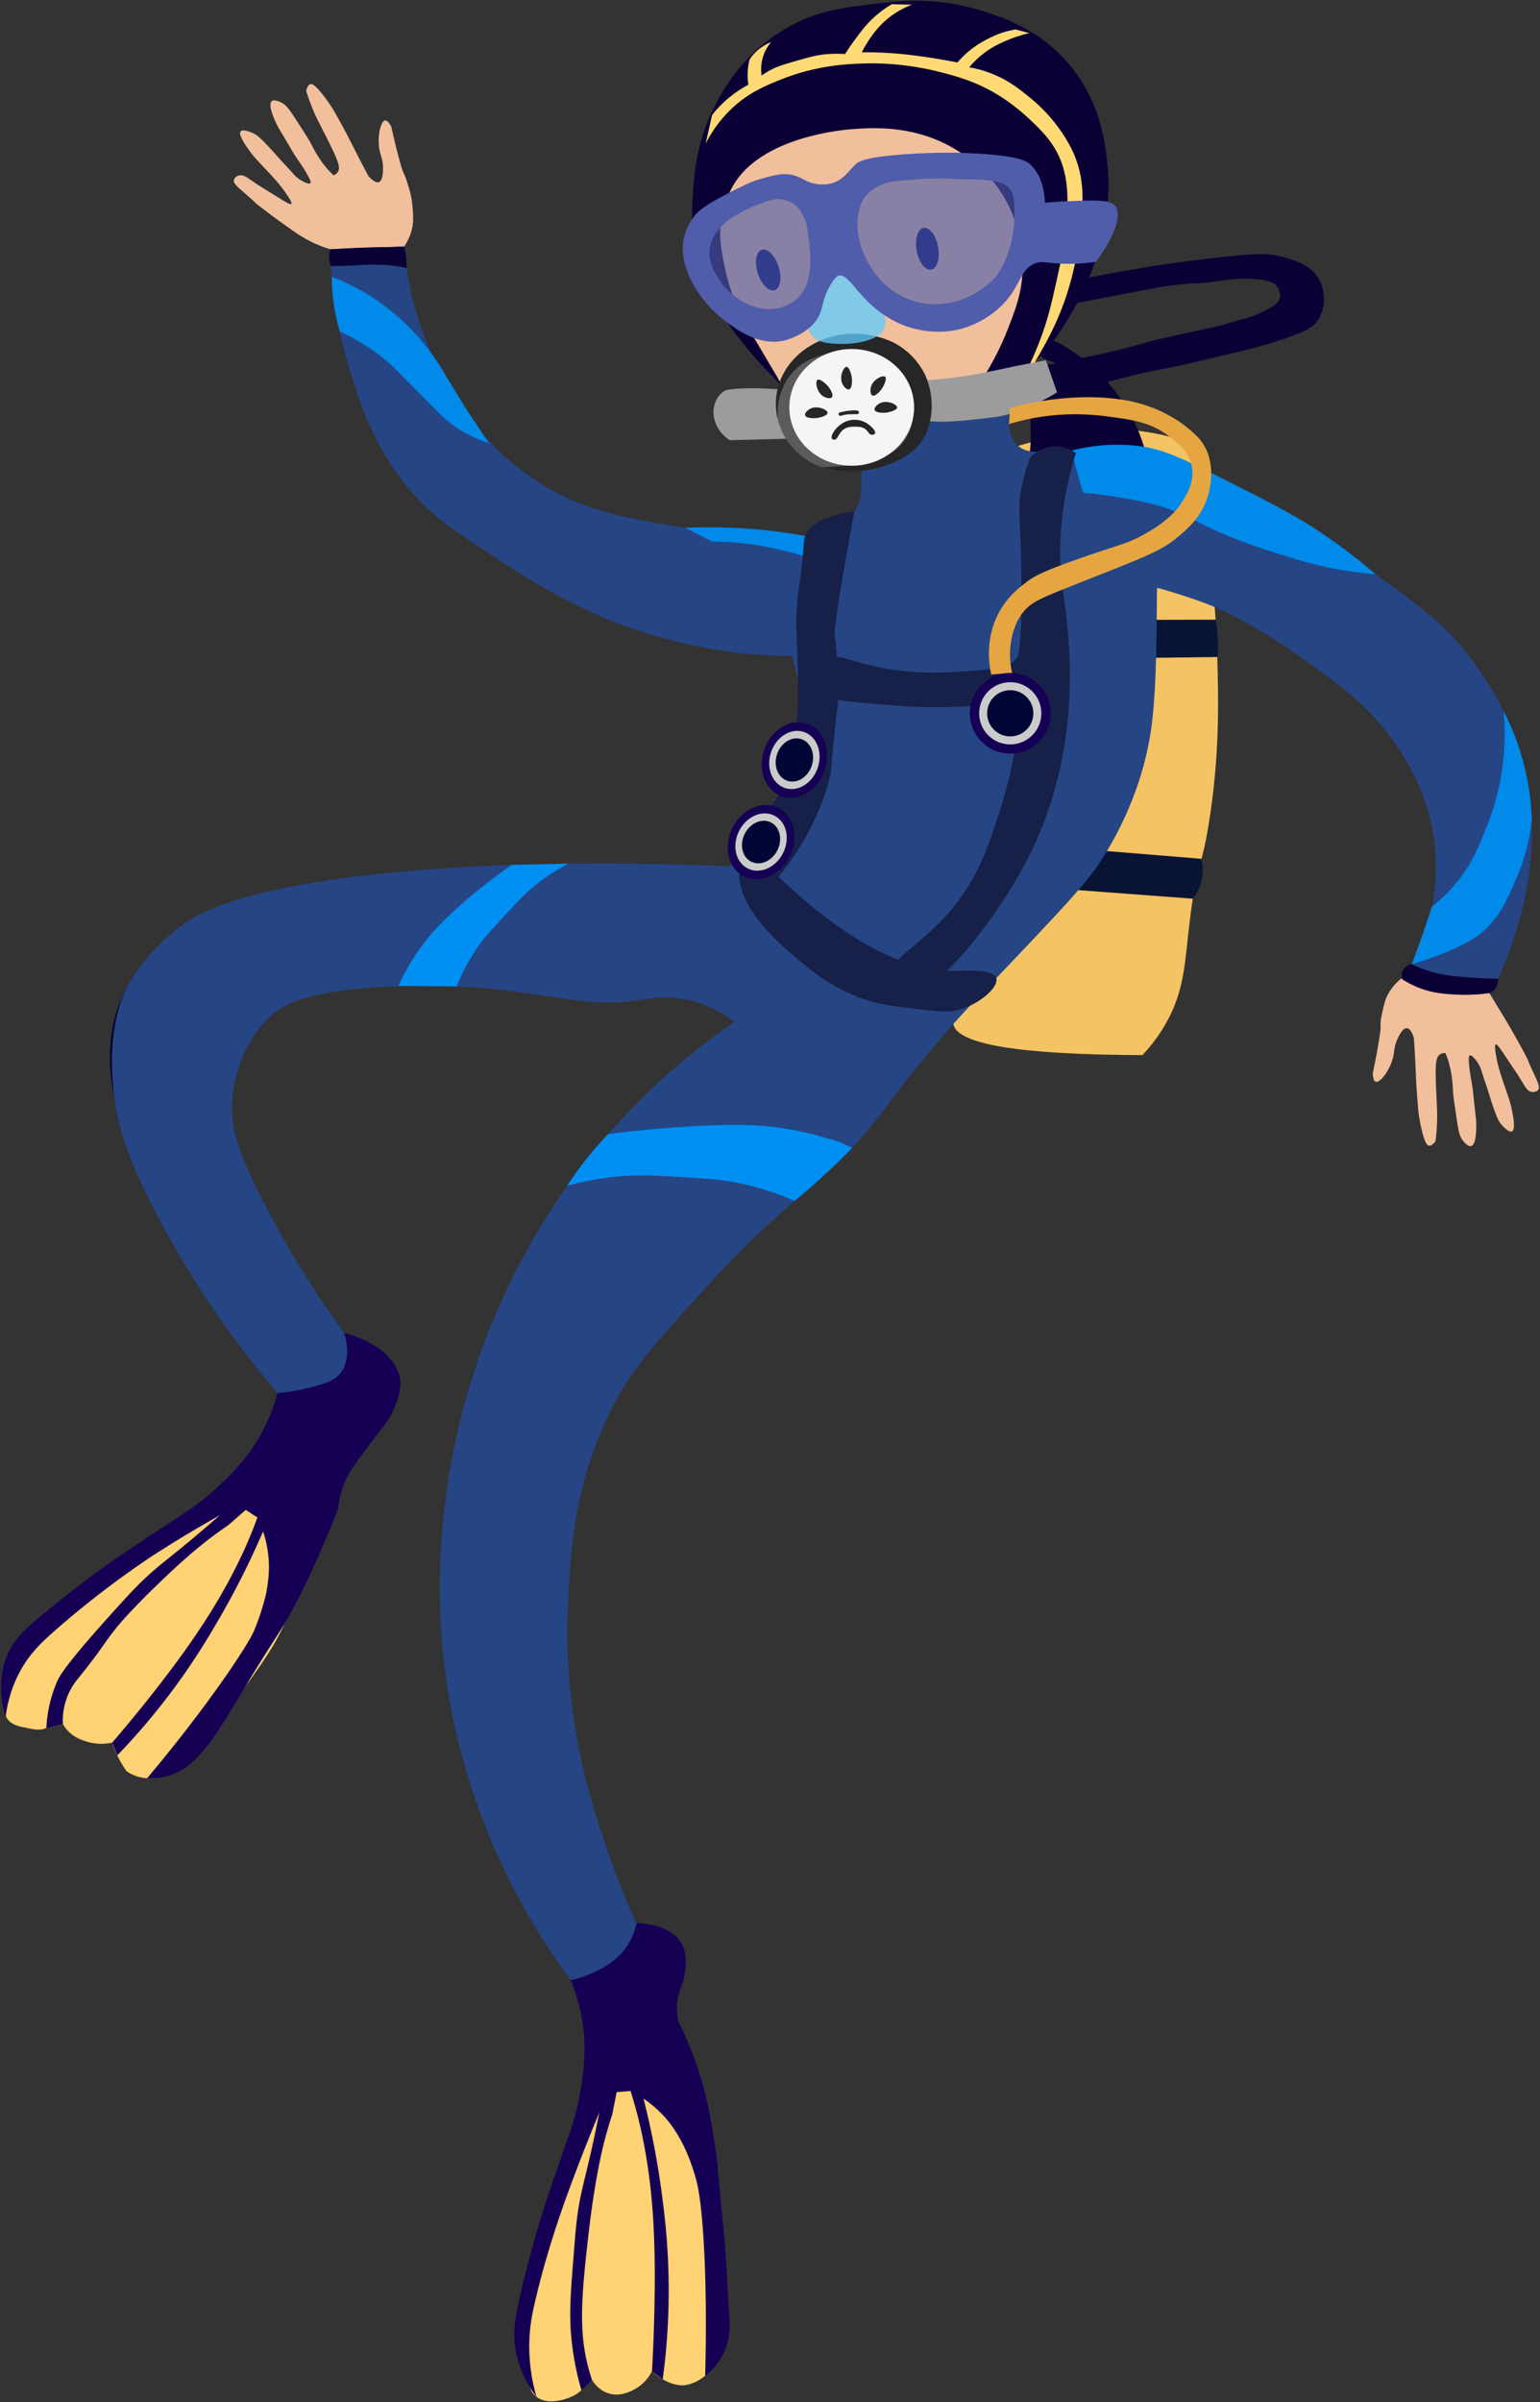 <?xml version="1.0" encoding="UTF-8"?>
<svg id="dykker_venstre" xmlns="http://www.w3.org/2000/svg" viewBox="0 0 565 881">
  <rect x="0" y="0" width="565" height="881" fill="#333333" stroke="none"/>
  <defs>
    <style>
      .cls-1 {
        opacity: .64;
      }

      .cls-1, .cls-2, .cls-3, .cls-4, .cls-5, .cls-6, .cls-7, .cls-8, .cls-9, .cls-10, .cls-11, .cls-12, .cls-13, .cls-14, .cls-15, .cls-16, .cls-17, .cls-18, .cls-19, .cls-20, .cls-21, .cls-22, .cls-23, .cls-24 {
        stroke-width: 0px;
      }

      .cls-1, .cls-5 {
        fill: #4f5dab;
      }

      .cls-2 {
        fill: none;
      }

      .cls-3 {
        fill: #5fcbff;
        opacity: .76;
      }

      .cls-4 {
        fill: #f4c363;
      }

      .cls-6 {
        fill: #5b5b5b;
      }

      .cls-7 {
        fill: #262626;
      }

      .cls-8 {
        fill: #264584;
      }

      .cls-9 {
        fill: #091434;
      }

      .cls-10 {
        fill: #150055;
      }

      .cls-11 {
        fill: #070035;
      }

      .cls-12 {
        fill: #0b0035;
      }

      .cls-13 {
        fill: #162048;
      }

      .cls-14 {
        fill: #cbcbcb;
      }

      .cls-15 {
        fill: #9c9c9c;
      }

      .cls-16 {
        fill: #f2bf9c;
      }

      .cls-17 {
        fill: #ffda74;
      }

      .cls-18 {
        fill: #e5a642;
      }

      .cls-19 {
        fill: #ffd274;
      }

      .cls-20 {
        fill: #f5f5f5;
      }

      .cls-21 {
        fill: #000255;
      }

      .cls-22 {
        fill: #000735;
      }

      .cls-23 {
        fill: #0090f4;
      }

      .cls-24 {
        fill: #008ae9;
      }
    </style>
  </defs>
  <path class="cls-4" d="m351.84,370.39c-1.64,1.88-2.34,3.6-2.07,5.16,1.25,7.47,24.37,11.28,69.37,11.42,2.46-2.6,6.27-7.08,9.56-13.38,6.93-13.28,5.81-23.77,8.92-43.98,2.25-14.65,3.19-11.39,5.74-26.77,4.26-25.69,3.69-47.03,3.19-63.1-.07-2.11-.34-10.6-1.27-22.31-1.81-22.67-4.79-41.31-7.29-54.54-6.11-2.23-15.26-4.84-26.6-5.43,0,0-19.17.37-37.84,6.07-24.53,7.49-33.63,94.37-21.7,206.85Z"/>
  <path class="cls-9" d="m406,312.14c-3.69,4.76-7.37,9.51-11.06,14.27,14.23,1.06,28.45,2.13,42.68,3.19.91-1.12,2.54-3.42,3.28-6.78.78-3.54.17-6.45-.22-7.85-11.56-.95-23.12-1.89-34.68-2.84Z"/>
  <path class="cls-9" d="m421.63,227.34c.1,4.64.2,9.28.29,13.93,8.27-.1,16.55-.2,24.82-.3.13-1.78.19-3.74.12-5.86-.1-2.93-.43-5.56-.85-7.84-8.13.02-16.26.04-24.39.07Z"/>
  <path class="cls-11" d="m194.18,460.84c2.39,1.88,6.83,5.9,9.37,12.5,3,7.78,3.47,19.39-2.84,26.13-5.69,6.08-11.73,2.68-17.04,9.09-1.07,1.29-2.32,3.22-4.55,19.03-2.04,14.5-1.86,19.02-5.68,23.01-3.09,3.23-7.15,4.36-9.94,4.83.15-2.95.46-7.17,1.14-12.21.43-3.22,1.32-9.05,4.54-22.16,2.43-9.87,3.65-14.81,5.12-19.14,3.08-9.04,6.33-15.5,10.79-24.32,3.5-6.95,6.7-12.65,9.09-16.76Z"/>
  <path class="cls-11" d="m83.2,334.3c2.34,1.49,8.24,5.68,9.37,12.5,1.54,9.25-6.71,17.23-9.95,20.37-9.25,8.95-15.92,6.85-19.22,14.03-2.17,4.72.55,5.99-.3,19.22-.34,5.29-.7,10.34-2.75,16.17-2.52,7.18-6.43,12.25-9.15,15.25-1.32-3.15-3.09-7.63-4.88-13.12-1.83-5.61-3.48-11.65-4.27-15.56-1.21-5.94-4.74-23.35,4.11-40.4,6.04-11.64,15.13-17.87,18.77-20.3,7.06-4.72,13.77-7,18.27-8.16Z"/>
  <path class="cls-2" d="m373.48,150.35c14.45-.21,28.91.05,43.35.78"/>
  <path class="cls-12" d="m378.11,167.53c-.72-2.13.34-1.83-.01-11.8-.13-3.78,0-7.44.28-14.75.09-2.3.17-3.97,1.39-5.29,1.26-1.37,3.95-1.8,4.77-1.96,1.49-.3,2.42-.25,2.47-.54.11-.66-4.68-.9-5.57-3.34-.57-1.58.56-3.9,2.23-4.73,1.88-.94,4.24.15,7.76,2.39,8.54,5.46,13.1,10.57,13.1,10.57,4,4.47,11.17,12.68,15.2,25.78,1.82,5.94,2.69,8.89,1.52,11.07-4.85,8.99-38.89,5.05-43.12-7.4Z"/>
  <path class="cls-16" d="m515.69,357.76c-1.55,1-3.64,2.65-5.42,5.21-.7,1-1.23,1.98-1.65,2.87-.11.3-.26.75-.44,1.29-.22.68-.48,1.6-.97,3.82-.35,1.59-.53,2.38-.59,2.88-.17,1.37-.06,1.83-.11,3.24-.04,1.03-.22,2.18-.58,4.44-.4,2.49-.74,4.37-.8,4.69,0,0-.46,2.51-1.5,7.56h0c.17,2.23.67,2.87,1.13,3,1.51.45,4.96-3.85,6.24-8.62.74-2.75.3-3.97,1.61-6.85.6-1.33,1.96-4.33,3.57-4.19,1.64.15,2.51,3.44,2.56,3.65.41,6.17.63,11.12.76,14.53,0,0,.16,4.19.81,11.67,0,0,.26,2.99,1.18,7.02,1.28,5.61,2.24,6.12,2.76,6.2.44.07,1.24-.07,2.42-1.61.25-1.97.55-4.96.6-8.63.03-2.37-.06-3.29-.31-8.82-.46-10.12-.43-13.37,1.49-14.5.7-.41,1.44-.42,1.86-.39.43,1.01.93,2.35,1.37,3.96.26.93.57,2.24.87,4.22.41,2.76.45,4.52.56,6.33.09,1.39.49,4.12,1.31,9.59.72,4.82,1.07,6.78,2.74,8.55.55.58,1.63,1.72,2.58,1.45,2.02-.56,1.9-6.97,1.87-8.48-.02-1.09-.08-1.11-.68-6.64-.62-5.66-.5-5.08-.67-6.24-.43-2.8-.87-4.43-1.22-7.85-.32-3.1-.17-3.87.22-4.03.68-.28,1.98,1.42,2.36,1.91,1.34,1.75,1.84,3.46,2.03,4.12.78,2.65,1.78,5.24,2.58,7.89.54,1.78,1.24,4.1,2.34,7.05.74,2,1.38,3.52,2.79,4.97.55.56,2.35,2.4,3.35,1.92,1.38-.65.48-5.33.06-7.51-.41-2.13-.89-3.73-2.24-7.64-1.59-4.63-2.97-8.34-3.77-13.36-.37-2.33-.35-3.25,0-3.39.34-.14,1.03.48,4.51,5.82,1.55,2.37,3.23,4.66,4.68,7.09,1.6,2.66,2.39,4.27,4.01,4.52.75.11,1.84-.04,2.36-.75.78-1.05-.1-2.76-1.82-6.47-2.92-6.32-1.36-3.49-2.78-6.18-3.66-6.95-7.31-13-8.23-14.52-2.59-4.28-4.88-8.04-6.78-11.13-9.68-1.23-19.36-2.47-29.04-3.7Z"/>
  <path class="cls-16" d="m148.28,90.45c2.62-3.98,3.14-7.27,3.26-9.02.12-1.74-.04-3.79-.12-4.77-.1-1.33-.24-2.99-.7-5.12-.38-1.74-.82-3.11-1.67-5.69-.06-.18-.15-.49-.31-.88-.27-.7-.53-1.15-.93-2.12-.39-.95-.7-2.08-1.3-4.29-.67-2.43-1.13-4.28-1.21-4.61,0,0-.61-2.48-1.75-7.51-1.07-1.96-1.79-2.33-2.26-2.27-1.56.22-2.93,5.56-2.13,10.42.46,2.81,1.36,3.74,1.36,6.91,0,1.46,0,4.75-1.53,5.29-1.55.54-3.7-2.1-3.84-2.27-2.92-5.45-5.16-9.87-6.69-12.92,0,0-1.87-3.75-5.55-10.3,0,0-1.47-2.62-3.97-5.91-3.48-4.58-4.57-4.65-5.07-4.52-.43.12-1.1.58-1.54,2.47.59,1.89,1.55,4.75,3.01,8.11.95,2.17,1.41,2.97,3.92,7.9,4.59,9.03,5.91,12,4.63,13.82-.47.66-1.14.98-1.53,1.12-.8-.75-1.82-1.76-2.88-3.05-.62-.74-1.44-1.8-2.53-3.49-1.51-2.34-2.27-3.94-3.12-5.54-.65-1.23-2.15-3.55-5.15-8.2-2.64-4.1-3.77-5.74-6.02-6.66-.74-.3-2.19-.89-2.95-.26-1.61,1.34,1.14,7.13,1.79,8.5.47.98.53.98,3.36,5.77,2.9,4.91,2.55,4.42,3.19,5.41,1.55,2.38,2.62,3.67,4.35,6.65,1.57,2.69,1.75,3.46,1.46,3.76-.51.53-2.39-.48-2.93-.77-1.95-1.04-3.11-2.4-3.55-2.92-1.81-2.1-3.78-4.04-5.6-6.12-1.23-1.4-2.82-3.22-5.04-5.46-1.5-1.52-2.71-2.64-4.59-3.37-.73-.28-3.13-1.22-3.85-.37-.99,1.16,1.76,5.05,3.04,6.87,1.25,1.77,2.35,3.03,5.19,6.04,3.36,3.56,6.14,6.38,8.94,10.62,1.3,1.97,1.66,2.82,1.4,3.09-.26.27-1.13-.01-6.51-3.44-2.39-1.52-4.86-2.91-7.19-4.53-2.55-1.77-3.94-2.91-5.52-2.47-.73.2-1.66.79-1.84,1.65-.27,1.28,1.23,2.48,4.33,5.15,5.27,4.56,2.68,2.62,5.07,4.48,5.54,4.31,10.77,7.96,12.87,9.41.35.24.53.37.62.42,4.93,3.35,9.3,5.04,12.57,5.97,9.01-.33,18.02-.67,27.03-1Z"/>
  <path class="cls-8" d="m349.76,375.55c-13.27,14.89-21.64,26.42-25.28,31.27-21.31,28.31-32.96,29.33-67.08,67.08-16.34,18.07-24.5,27.11-31.04,39.04-15.99,29.21-17.15,56.56-18.02,77.09-1.75,41.28,9.14,73.1,15.02,90.1,3.66,10.59,7.36,19.18,10.11,25.16.04,2.23-.18,7.49-3.69,12.41-6.9,9.64-19.78,8.55-20.43,8.49-13.64-18.43-38.62-57.48-46.05-113.13-1.68-12.54-6.69-57.56,11.01-111.13,12.44-37.64,30.73-63.28,39.04-74.08,19.76-25.68,40.89-42.65,56.06-53.06-2.81-2.22-7.17-5.13-13.01-7.01-10.25-3.29-19.22-1.5-22.03-1-23.58,4.17-41.17-7.04-90.1-5.01-32.35,1.34-40.57,6.9-45.05,11.01-12.26,11.25-13.81,27.51-14.02,30.03-.84,10.38,2.05,18.81,9.01,33.04,6.71,13.72,16.9,32.22,32.04,53.06.62,1.17,2.1,4.35,1.6,8.51-.59,5.03-3.66,8.11-4.55,8.94-2.17,1.14-4.94,2.35-8.26,3.24-5.31,1.44-9.96,1.53-13.24,1.32-21.82-25.7-35.84-49.16-44.63-66.06-12.3-23.65-15.4-37.23-16.02-51.06-.82-18.12,3.81-28.49,5.01-31.04,0,0,6.62-14.09,23.03-25.03,22.54-15.04,97.69-24.23,198.23-20.02,5.25-4.05,15.79-13.34,22.03-29.03,8.9-22.39,2.93-42.37,1-48.05-17.34-.19-31.35-2.7-41.05-5.01-31.25-7.45-52.69-21.26-69.08-32.04-14.6-9.6-21.9-14.39-30.03-24.03-13.38-15.86-18.41-32.26-22.03-44.05-3.14-10.25-6.62-25.3-7.01-44.05,9.01-.33,18.02-.67,27.03-1,.54,7.09,1.96,17.36,6.01,29.03,3.02,8.71,14.5,40.4,46.05,59.07,15.56,9.21,29.69,11.52,51.06,15.02,17.91,2.93,33.16,3.29,44.05,3,5.82-.73,13.84-2.73,18.02-9.01,4.03-6.05,1.74-11.92,3-17.02,1.96-7.87,13.13-16.78,54.06-21.02-.43,2.54-1.42,10.2,3,14.02,3.03,2.61,7.21,2.23,10.01,2,9.65-.78,19.43.26,29.03-1,11.7-1.54,25.49,5.98,53.06,21.02,17.86,9.74,30.15,18.59,39.04,25.03,15.29,11.08,22.94,16.62,31.04,26.03,1.74,2.02,14.23,16.77,21.02,36.04,14.51,41.18-4.64,81.41-9.01,90.1l-32.04-5.01c4.01-6.76,12.22-22.79,11.01-44.05-.58-10.24-3.38-18.67-5.21-23.4-.91-2.35-4.26-10.64-11.81-20.65-9.37-12.42-19.01-18.96-33.04-29.03-1.06-.76-17.03-12.14-31.04-18.02-8.35-3.5-20.11-6.78-20.29-6.82,0,0,0,0,0,0-.34-.09-.71-.18-.73-.18-.4,0,.35,31.65-2,50.06-3.47,27.14-16.42,46.73-20.02,52.06-4.88,7.21-15.6,18.49-37.04,41.05-7.16,7.53-10.05,10.38-15.76,16.79Z"/>
  <path class="cls-12" d="m121.25,91.45c-.23.62-.54,1.66-.51,2.99.04,1.43.46,2.52.75,3.14,2.91,0,5.29-.07,6.94-.15,3.72-.18,7.22-.51,11.93-.3.25.01.49.02.82.04,3.4.2,6.1.72,7.97,1.16.02-1.14-.03-2.43-.17-3.82-.16-1.51-.41-2.87-.7-4.05-1.47.04-2.95.09-4.42.13-4.31.02-8.77.13-13.35.33-3.16.14-6.24.32-9.26.54Z"/>
  <path class="cls-12" d="m517.97,353.66c-.28.04-1.86.26-2.93,1.7-1.23,1.66-.73,3.54-.66,3.76,1.58,1.01,3.86,2.3,6.77,3.38,4.8,1.78,8.77,2.04,12.73,2.26,3.17.18,7.47.19,12.56-.53.41-.18,1.65-.77,2.47-2.2.77-1.34.71-2.62.66-3.08-4.12-.05-7.59-.25-10.19-.45-6.04-.46-9.78-.77-14.45-2.16-2.98-.89-5.35-1.92-6.96-2.7Z"/>
  <path class="cls-23" d="m149.85,354.42c1.04-1.78,3.46-5.8,7.18-10.42.95-1.18,4.73-5.81,13.19-13.19,4.33-3.78,10.18-8.54,17.52-13.59,6.93-.16,13.86-.31,20.79-.47-2.6,1.34-6.37,3.48-10.54,6.65-4.71,3.58-7.62,6.73-12.96,12.5-5.18,5.6-7.77,8.4-10.65,12.73-3.39,5.11-5.52,9.79-6.83,13.14-7.14-.06-14.27-.12-21.41-.18.9-1.97,2.11-4.43,3.7-7.18Z"/>
  <path class="cls-23" d="m301.77,417c-2.73-.79-8.95-2.48-16.99-3.54-7.25-.96-14.06-1.13-25.38-.64-9.32.4-21.65,1.25-36.3,3.12-2.63,2.73-5.39,5.85-8.17,9.38-2.62,3.32-4.88,6.54-6.84,9.57,4.31-1.19,10.45-2.6,17.94-3.33,8.41-.83,14.65-.44,24.47.17,10.08.62,15.33.95,22.53,2.57,7.93,1.79,14.24,4.25,18.49,6.16,3.8-3.13,7.71-6.54,11.7-10.24,3.34-3.11,6.46-6.18,9.37-9.18-.58-.33-1.46-.79-2.56-1.3-3.51-1.62-6.43-2.2-8.27-2.73Z"/>
  <path class="cls-24" d="m525.33,332.59c-.8,2.45-1.62,4.91-2.47,7.4-1.6,4.67-3.23,9.23-4.9,13.66,1.72-.49,4.16-1.23,7.04-2.27,2.35-.85,10.66-3.96,15.76-7.23,8.55-5.49,12.13-14.02,15.61-22.06,2.03-4.68,4.62-12.04,5.62-21.63-.18-5-.78-10.98-2.29-17.58-2.07-9.08-5.18-16.49-8.01-22.02.46,5.17.62,11.79-.32,19.39-1.44,11.68-4.77,20.1-6.66,24.77-2.44,6.03-4.65,11.41-9.37,17.48-3.6,4.64-7.28,7.93-10.02,10.08Z"/>
  <path class="cls-24" d="m124.66,121.54c-.81-2.71-1.56-5.83-2.11-9.33-.62-3.97-.84-7.57-.86-10.69,2.25.84,5.47,2.16,9.15,4.12,3.22,1.71,11.96,6.63,20.79,15.97,2.5,2.65,5.74,6.42,9.02,11.36,3.17,5.23,6.35,10.47,9.52,15.7,3.06,4.62,6.13,9.24,9.19,13.87-2.94-.93-7.26-2.6-11.86-5.68-3.83-2.57-5.91-4.81-12.36-11.36-7.08-7.19-10.64-10.77-11.86-11.86-3.92-3.49-9.92-8.05-18.63-12.1Z"/>
  <path class="cls-24" d="m393.23,165.21c.76,3.45,1.66,7.05,2.73,10.75.47,1.64.96,3.23,1.46,4.79,3.37.27,7.97.76,13.38,1.7,4.68.81,11.83,1.87,19.71,4.87,8.1,3.08,7.75,3.94,17.39,8.11,8.85,3.83,15.88,6.03,21.79,7.88,6.9,2.16,12.42,3.88,20.17,5.33,5.98,1.12,11.08,1.66,14.82,1.94-4.71-4.05-11.41-9.45-19.92-15.15-9.11-6.1-16.3-9.79-30.32-16.92-17.51-8.9-26.43-13.38-34.72-14.66-11.1-1.72-20.52-.14-26.49,1.35Z"/>
  <path class="cls-24" d="m251.39,193.57l9.99,5.09c5.23-.01,9.68.38,13.13.82,5.02.64,8.9,1.53,11.77,2.19,3.31.76,6.12,1.54,8.26,2.16.17-1.25.34-2.52.5-3.81.14-1.16.28-2.32.4-3.46-8.84-1.6-18.86-2.8-29.88-3.11-4.95-.14-9.68-.09-14.17.11Z"/>
  <path class="cls-19" d="m193.66,871.95c.82,5.74,2.43,6.51,3.16,7.09,5.01,3.99,14.7-.11,16.48-2.48.13-.17.66-.92,1.54-1.81.93-.94,1.81-1.57,2.35-1.93.58.97,2.39,3.72,5.86,4.89,4.37,1.48,8.23-.6,9.79-1.44,3.76-2.03,5.63-5.14,6.37-6.59.86.84,2.16,1.96,3.93,2.95,1.24.69,4.14,2.3,7.56,2.2,0,0,3.99-.12,7.99-3.51,7.05-5.96,6.29-23.2,5.26-35.67-1.97-23.84-2.95-35.76-8.64-47.24-1.2-2.41-7.87-15.5-21.89-25.06-7.18-4.9-9.78-4.44-10.95-4.03-5.73,1.99-4.61,12.28-10.37,28.23-3.64,10.08-4.84,8.06-9.79,19.88-6.25,14.92-7.94,26.73-9.51,37.74,0,0-1.48,10.36.86,26.79Z"/>
  <path class="cls-10" d="m209.35,726.18c1.36,3.27,3.05,8.06,4.12,14.02,1.53,8.56,1.3,16.86-.76,28-2.33,12.62-4.3,14.3-13.62,43.13-.16.5-3.86,12.01-7.57,27.62-2.69,11.33-3.51,16.88-2.27,23.46,1.42,7.51,4.91,13.14,7.57,16.65-1.22-4.21-2.66-10.65-2.65-18.54,0-6.86,1.1-12.09,2.27-17.02,4.42-18.74,10.04-34.33,13.62-43.88,2.36-6.31,5.66-14.86,9.84-24.97-.66,3.39-1.71,8.61-3.16,14.98-1.84,8.13-2.65,10.75-3.59,15.27-1.51,7.2-1.91,12.24-2.69,22.15-1.2,15.08-1.8,22.61-.6,32.63.86,7.22,2.32,13.06,3.44,16.91,1.3-1.25,2.59-2.49,3.89-3.74-.87-2.58-1.94-6.23-2.68-10.69-.64-3.82-.83-6.97-.91-9.51-.21-6.53.13-13.99,1.83-29.01.85-7.51,1.53-13.4,2.86-21.43,1.6-9.63,2.91-14.92,3.77-18.14.94-3.53,1.86-6.47,2.56-8.6.54-2.72,1.09-5.44,1.63-8.17,1.7-.14,3.4-.27,5.1-.41.72,2.28,1.66,5.41,2.62,9.17.67,2.61,2.62,10.47,4.12,21.66.29,2.13,1.11,8.5,1.61,17.15,1.25,21.46-.05,46.93-.49,54.86,1.31.98,2.62,1.97,3.93,2.95.92-6.8,1.87-15.97,2.13-26.85.45-18.67-1.35-32.85-2.46-41.26-1.24-9.42-3.26-21.31-6.71-34.88,2.41,1.63,5.77,4.25,9.01,8.19.55.67,3.06,3.77,5.68,9.01,0,0,3.19,6.39,4.97,13.92,2.15,9.13,3.91,35.36,2.95,70.58,1.95-1.54,4.75-4.18,6.71-8.19,2.8-5.72,2.37-11.15,2.15-13.97-.87-11.25-1.08-22.55-2.3-33.76-2.09-19.09-1.48-19.15-3.16-29.9-1.23-7.86-2.29-14.5-4.87-23.07-2.67-8.89-5.82-16.04-8.35-21.12-.31-1.4-.66-3.58-.49-6.22.28-4.5,1.81-6.35,2.62-10.15.22-1.03,1.56-7.29-.82-11.95-3.84-7.54-15.76-7.7-16.7-7.7-.72,3.51-2.01,6.05-2.98,7.63-3.93,6.41-10,9.17-13.39,10.71-3.1,1.41-5.85,2.15-7.75,2.55Z"/>
  <path class="cls-19" d="m5.56,609.67c-1.77,2.7-2.16,5.2-2.49,6.35-1.27,4.41-3.25,11.32.12,15,1.56,1.7,3.73,2.14,6.89,2.78,2.62.53,4.81.97,6.91-.07.82-.41,1.45-.95,2.81-1.31,1.3-.34,2.45-.3,3.24-.2.16.3.41.73.74,1.21,2.61,3.74,6.71,4.94,8.3,5.4,3.87,1.13,7.24.69,9.09.29.45,1.43,1.05,3.01,1.85,4.69,1.09,2.3,2.29,4.21,3.4,5.76,0,0,3.07,2.55,8.32,2.66,9.23.19,20.06-13.24,27.54-23.27,14.3-19.18,21.45-28.76,24.78-41.14.7-2.6,4.35-16.83.17-33.28-2.14-8.42-4.4-9.8-5.54-10.27-5.61-2.3-11.58,6.16-26.46,14.31-9.4,5.15-8.97,2.84-20.5,8.42-14.56,7.05-23.64,14.79-32.1,22.01,0,0-7.96,6.79-17.08,20.66Z"/>
  <path class="cls-10" d="m101.81,510.92c-.92,3.42-2.5,8.25-5.29,13.62-4,7.72-9.25,14.15-17.67,21.73-9.54,8.58-12.13,8.71-37.09,25.87-.43.3-10.38,7.17-22.84,17.27-11.1,9.01-14.09,12.59-16.1,17.21-3.94,9.02-2.24,18.13-.78,23.24.51-4.18,1.77-10.34,5.3-16.86,3.55-6.55,7.83-10.57,12.34-14.56,18.47-16.33,35.24-27.18,37.93-28.91,5.57-3.58,13.38-8.41,23.02-13.79-2.59,2.28-6.61,5.78-11.64,9.95-6.42,5.32-8.66,6.91-12.16,9.91-5.58,4.79-8.97,8.54-15.64,15.91-17.19,19.02-19.41,23.23-20.37,25.49-2.84,6.68-3.61,12.76-3.82,16.72,2.02-.5,4.03-1.01,6.05-1.51-.09-2.47.11-6.12,1.68-10.08,1.36-3.42,3.17-5.63,4.2-6.89,10.62-13.03,9.6-14.03,18.29-23.41,4.36-4.71,9.02-9.21,11.15-11.26,1.31-1.27,2.69-2.59,4.19-3.98,7.14-6.66,11.4-10.05,14.05-12.08,2.9-2.22,5.42-3.99,7.28-5.26,2.09-1.83,4.18-3.65,6.27-5.48l4.29,2.79c-.82,2.25-1.99,5.3-3.52,8.87-1.06,2.47-4.31,9.89-9.94,19.67-1.72,2.99-4.66,7.92-9.18,14.58-10.98,16.15-24.11,31.83-30.63,39.43.62,1.56,1.23,3.13,1.85,4.69,3.83-3.96,8.84-9.41,14.32-16.2,11.76-14.54,18.99-26.9,23.22-34.2,4.77-8.22,10.41-18.87,15.95-31.74.92,2.76,1.98,6.89,2.14,11.98.03.86.13,4.85-.99,10.6,0,0,0,0,0,0,0,0-1.44,6.83-4.55,14.06-2.13,4.96-16.3,26.71-39.15,53.9,2.61.09,6.92-.14,11.43-2.35,3.51-1.73,5.74-3.97,7.56-5.97,6.45-7.09,9.35-12.7,18.76-28.16,9.99-16.4,10.5-16.08,15.73-25.63.88-1.6,4.7-8.62,10.21-21.26,1.7-3.89,3.88-9.05,6.29-15.23.31-2.77,1.09-7.1,3.38-11.84.62-1.3,1.67-3.26,8.19-11.91,5.86-7.77,6.56-8.23,7.92-10.96,1.3-2.61,3.9-7.84,3.35-12.79-.86-7.66-9.28-14.36-20.51-17.22.52,1.68,2.78,9.55-1.41,14.78-2.54,3.16-6.42,4.09-13.15,5.71-4.05.97-7.49,1.35-9.88,1.52Z"/>
  <path class="cls-12" d="m398.64,101.94c9.3-1.82,17.24-3.19,23.32-4.18,1.02-.17,11.83-1.91,26.62-3.52,12.68-1.38,17.26-1.46,22.88.22,4.49,1.34,9.77,3,12.54,8.14,2.56,4.75,2.29,11.19-.88,15.4-1.46,1.94-3.33,3.12-9.9,5.5-8.53,3.08-15.3,4.69-17.82,5.28-21.58,5.1-21.14,5.02-22.44,5.28-6.65,1.34-10.92,2-18.7,3.96-3.46.87-6.29,1.66-8.14,2.2-3.67-2.86-7.33-5.72-11-8.58,3.25-.62,8.24-1.62,14.3-3.08,8.27-1.99,8.98-2.53,16.72-4.4,4.77-1.15,4.57-.96,20.02-4.4,5.79-1.29-1.46.31,11.63-3.24,0,0,3.77-1.02,8.55-3.8,1.44-.83,2.64-1.65,3.11-3.11.68-2.09-.58-4.07-.69-4.23-1.35-2.05-3.99-2.7-7.86-3-6.38-.5-11.32.31-13.64.66-9.33,1.42-7.64.28-18.26,1.76-4.35.6-6.11,1-18.04,3.3-4.63.89-10.94,2.1-18.48,3.52,2.05-3.23,4.11-6.45,6.16-9.68Z"/>
  <path class="cls-16" d="m285.85,140.35c-1.87-3.01-4.72-7.46-8.4-12.72-7.56-10.8-8.45-10.48-10.64-15.21-3.07-6.61-4.19-13.42-5.39-20.69-.47-2.86-.62-4.44-.7-5.74-.17-2.96-.2-8.32,1.39-14.43.85-3.25,2.66-10.2,7.39-15.4,3.69-4.06,8.11-5.92,27.2-9.46,16.84-3.13,25.25-4.69,29.57-4.34,3.63.3,19.1,1.89,33.4,13.2,3.63,2.87,9.05,7.26,13.22,14.95,4.21,7.79,4.85,14.75,5.39,20.69,1.12,12.24-1.25,21.89-2.61,26.43-2.09,6.99-4.57,15.31-12.17,22.61-1.36,1.3-5.04,4.65-10.68,7.31-2.4,1.13-4.57,1.87-6.7,2.33-10.74,2.32-19.5-.38-33.86-.41-13.67-.03-20.25,2.7-24.16-1.88-1.9-2.22-2.26-5.09-2.24-7.24Z"/>
  <ellipse class="cls-21" cx="340.24" cy="91.24" rx="4" ry="7.77" transform="translate(-10.91 63.29) rotate(-10.46)"/>
  <ellipse class="cls-21" cx="281.84" cy="99.01" rx="4" ry="7.77" transform="translate(-16.76 90.49) rotate(-17.72)"/>
  <path class="cls-12" d="m286.74,141.53c-.19.13-1.42-1.37-2.45-2.66-2.64-2.55-6.22-6.24-10.07-10.99-5.95-7.34-13.29-16.41-17.37-29.52-3.62-11.66-3.06-21.35-2.6-28,.5-7.31,1.48-19.87,9.12-33.65,2.71-4.88,10.39-18.33,26.48-27.13,10.38-5.67,19.42-6.78,29.74-8.03,9.81-1.19,22.95-2.8,38.86,1.89,7.85,2.31,23.53,6.94,35.14,21.79,10.23,13.1,11.83,27.14,12.62,34.05,1.49,13.07-.84,23.27-2.17,28.87-.86,3.61-3.63,14.3-10.85,26.48-4.53,7.63-8.79,14.82-17.37,21.06-7.27,5.29-14.48,7.6-19.1,8.68,6.6-9.01,10.58-17.39,13.02-23.66,2.87-7.38,5.22-13.41,5.43-21.92.31-13.1-4.68-22.66-6.08-25.18-5.95-10.75-14.29-16.15-17.58-18.23-15.12-9.54-30.65-8.62-38.64-8.03-3.83.28-33.42,2.8-43.85,20.62-2.46,4.2-3.69,8.9-3.69,8.9-2.12,8.08-.77,14.78.65,21.49,1.96,9.24,5.2,15.83,5.86,17.15,1.01,2.02,3.99,7.07,9.99,17.15,2.93,4.93,5.19,8.68,4.91,8.87Z"/>
  <path class="cls-17" d="m261.27,42.16c1.54-1.95,3.64-4.26,6.43-6.54,2.47-2.01,4.84-3.49,6.86-4.56-.21-1.36-.35-3.09-.22-5.07.11-1.61.37-3.02.66-4.18.76-1.14,2.02-2.73,3.96-4.18,1.46-1.09,2.87-1.77,3.96-2.2-.82.96-1.87,2.42-2.64,4.4-1.3,3.36-1.08,6.35-.86,7.86.88-.61,2.22-1.49,3.94-2.36,1.69-.86,3.54-1.52,9.03-3.08,4.3-1.23,6.44-1.84,9.25-2.2,3.48-.45,6.39-.37,8.37-.22.97-1.5,2.34-3.55,4.09-5.9,1.45-1.94,2.81-3.75,4.49-5.55,1.76-1.87,4.52-4.42,8.59-6.83,2.46.06,4.92.11,7.39.17-2.69,1.02-5.95,2.66-9.15,5.34-3.51,2.95-5.55,5.99-6.83,7.93-1.09,1.65-1.88,3.11-2.42,4.18,4.79-.04,8.96.17,12.33.44,3.95.31,6.94.72,9.69,1.1,3.44.47,7.89,1.17,13.07,2.2,1.09-1.27,2.66-2.93,4.77-4.62,1.21-.97,4.39-3.29,9.03-5.29,3.05-1.31,5.73-1.91,7.49-2.2,1.7.44,3.41.89,5.11,1.33-3.63.83-6.57,1.94-8.71,2.87-2.01.88-4.41,1.95-7.19,3.94-2.82,2.02-4.84,4.14-6.17,5.73,2.19.38,5.39,1.12,9.03,2.64,5.59,2.34,9.29,5.29,12.55,7.93,2.01,1.63,5.45,4.45,9.1,8.91,1.32,1.61,5.24,6.47,7.86,12.67,4.4,10.43,3.14,20.02,1.54,32.13-1.14,8.66-3.06,15.25-4.19,18.75-3.21,9.95-7.13,16.95-10.07,22.15-2.55,4.51-5.48,9.08-5.79,8.91-.35-.19,2.72-5.65,5.73-13.43,3.07-7.94,4.48-14.21,6.31-22.48,2.22-10.05,3.34-15.08,3.66-20.72.52-9.14,1.07-18.9-4.53-28.04-2.65-4.32-6.1-7.57-9.18-10.47-5.24-4.93-9.95-7.89-11.54-8.86-7.9-4.81-14.81-6.68-20.55-8.18-13.3-3.49-24.21-3.44-28.56-3.31-5.99.18-17.44.63-30.76,6-5.53,2.23-11.94,4.88-18.27,11.05-4.58,4.47-7.38,9.07-9.03,12.33.78-3.49,1.56-6.99,2.35-10.48Z"/>
  <path class="cls-15" d="m336.24,139.63c.66,1.7,1.35,3.95,1.71,6.63.43,3.18.27,5.91,0,7.92,1.15.14,2.85.32,4.92.43,2.05.1,6.2.22,16.02-.91,4.92-.57,7.38-.85,9.24-1.29,5.23-1.23,9.19-3.05,11.93-4.33,3.23-1.51,5.84-3,7.74-4.17l-4.07-11.77c-1.58.29-3.96.72-6.85,1.28-7.54,1.47-9.12,1.95-14.55,3-4.32.84-8.77,1.69-14.55,2.35-4.82.55-8.82.76-11.55.86Z"/>
  <path class="cls-15" d="m266.06,143.27c-2.68,1.34-3.62,4.23-3.85,4.92-1.17,3.58.2,6.7.64,7.7,1.42,3.22,3.87,4.92,4.92,5.56,6.99-.18,13.97-.36,20.96-.54-.91-2.14-1.83-4.81-2.49-7.94-.84-3.97-.99-7.47-.91-10.2-2.96-.22-5.45-.32-7.33-.36-.41,0-3.55-.14-7.66.17-3.36.25-3.95.52-4.28.68Z"/>
  <ellipse class="cls-6" cx="310.3" cy="148.14" rx="25.63" ry="24.71"/>
  <path class="cls-7" d="m285.31,153.36c-.17,0-1.07-4.12-.38-8.78,1.08-7.24,5.49-11.9,7.04-13.5.71-.74,3.31-3.34,7.53-5.48,9.38-4.76,18.52-3.05,21.69-2.29,2.31.56,6.16,1.54,10.25,4.57,5.4,4.01,7.71,9.02,8.14,10,3.55,7.98,3.15,19.15-2.95,25.85-3.73,4.11-9.21,6.11-11.44,6.92-2.82,1.03-5.18,1.46-6.38,1.67-5.79,1.03-10.17.51-11.12.39-2.56-.33-4.65-.89-6.11-1.36,2.07-.05,13.57-.37,21.72-3.48,3.75-1.43,5.71-3.03,6.96-4.34.49-.51,1.97-2.12,3.14-4.66,1.68-3.64,1.68-6.9,1.67-8.33-.08-7.53-4.32-12.81-5.05-13.69-5.3-6.41-12.51-7.51-15.14-7.92-5.53-.85-9.86.32-12.08.95-3.36.94-7.81,2.2-11.67,6.33-3.92,4.2-5.1,9.08-5.47,11.16-.58,3.31-.22,5.99-.36,5.99Z"/>
  <ellipse class="cls-20" cx="312.48" cy="149.41" rx="22.89" ry="21.41"/>
  <path class="cls-3" d="m297.12,121.96c2.07,3.92,7.31,4.08,11.17,4.19.63.02,14.61.3,16.42-6.66.75-2.88-.94-5.63-4.16-10.85-4.06-6.6-7.3-11.85-11.6-11.59-4.91.3-8.02,7.55-9.85,11.84-1.82,4.25-3.98,9.28-1.97,13.07Z"/>
  <path class="cls-5" d="m409.09,75.45c-1.89-2.28-7.22-2.06-17.88-1.63-3.28.13-5.99.36-7.86.54-.13-3.9-.99-10.01-5.42-14.09-1.18-1.08-4.06-3.36-22.74-4.12-2.64-.11-11.43-.42-23.34.44-14.67,1.06-16.78,2.65-17.75,3.51-2.73,2.4-4.6,6.11-9.32,7.22-1.93.46-3.68.33-4.33.27-3.92-.32-5.52-2-8.27-3-4.27-1.56-8.27-.38-14.03,1.31-2.73.81-5.33,2.12-10.54,4.76-9.56,4.84-11.52,6.96-12.41,8.03-.26.31-2.93,3.48-4.06,7.59-3.05,11.03,5.37,24.28,14.9,31.43,3.98,2.98,12.65,9.64,22.22,7.04.81-.22,9.85-2.8,12.61-9.84,1.18-3,1.31-7.04,4.72-11.83,1.15-1.61,1.65-1.88,2.08-1.99,3.17-.84,6.11,5.69,12.82,11.47,1.67,1.44,5.73,4.69,11.11,6.77,2.13.83,12.73,4.67,24.11.27,1.6-.62,9.94-3.85,15.44-11.92,3.37-4.94,4.18-9.44,8.67-11.11,2.1-.78,3.4-.31,7.31,0,3.46.27,8.53.38,14.9-.54,6.6-8.69,9.87-17.19,7.04-20.59Zm-114.64,31.78c-.36.53-1.78,2.5-4.42,4.07-.63.37-2.4,1.37-4.92,1.84-3.47.65-6.25-.09-7.82-.52-8.66-2.4-13.24-9.68-13.71-10.45-1.57-2.59-4.05-6.66-3.11-11.59.7-3.65,2.96-6.16,4.12-7.44,2.14-2.34,4.34-3.58,7.07-5.11,1.07-.6,3.59-2,7.11-3.28,3.57-1.3,5.4-1.94,7.66-1.68.78.09,3.26.41,5.47,2.3,1.36,1.16,2.01,2.42,2.6,3.49,1.31,2.38,1.71,4.62,1.85,6.03.14.9.32,2.26.49,3.9.47,4.72.79,8.23-.07,12.33-.43,2.05-.87,4-2.33,6.11Zm70.6-5.45c-.96,1.06-7.73,8.32-18.54,9.61-4.41.53-7.86-.13-9.05-.39-8.12-1.75-13.05-6.82-14.59-8.45-.45-.47-9.43-10.23-8.14-22.67.47-4.53,2.04-6.82,2.4-7.32,3.08-4.33,8.26-5.54,10.03-5.95.91-.21,2.7-.34,6.24-.6,3.6-.26,6.2-.45,9.39-.53,6.14-.15,5.52.31,13.05.34,2.85,0,10.97.04,13.8,2.56.19.17.34.33.47.48,1.72,2.02,1.91,4.41,1.99,5.62,1.18,18.23-7.03,27.28-7.03,27.28Z"/>
  <path class="cls-1" d="m258,97.59c-3.07-3.78-4.44-5.37-4.26-7.75.3-3.89,4.5-6.55,9.27-9.57,4.84-3.06,4.89-1.84,14.53-6.61,4.15-2.05,5.52-2.96,7.77-2.73,3.9.39,6.41,3.8,8.27,6.38,1.69,2.35,7.58,10.55,5.26,21.42-.79,3.72-2.34,10.97-9.52,14.81-4.94,2.64-11.26,2.99-16.28,1.14-3.52-1.3-3.18-2.49-15.03-17.09Z"/>
  <path class="cls-1" d="m318.59,68.85c-.81.81-3.49,3.65-4.68,8.16-2.48,9.39,3.45,18.43,6.81,23.55,1.56,2.38,4.49,6.76,9.78,10.49,2.95,2.08,7.35,5.18,13.19,5.36,8.33.26,14.33-5.6,17.44-8.63,8.98-8.75,10.75-19.96,11.27-23.55.88-6.07,1.69-11.68-1.28-15.62-2.8-3.73-6.8-3.07-21.27-3.26-20.34-.28-25.99-1.77-31.26,3.5Z"/>
  <g>
    <path class="cls-7" d="m308.19,155.86c.61-.46,1.55-1.14,2.97-1.56.6-.18,2.81-.75,5.31.16,1.32.48,2.16,1.17,2.58,1.52.36.3,2.43,2.02,2,2.95-.19.4-.81.59-1.3.53-.98-.12-1.12-1.18-2.19-2.03-1.16-.92-2.57-.93-3.9-.94-1.09,0-2.67-.01-4.06.94-2.06,1.4-2.16,3.83-3.5,3.84-.32,0-.68-.14-.87-.4-.47-.65.28-1.89.65-2.52.24-.39.91-1.43,2.31-2.48Z"/>
    <path class="cls-7" d="m308.96,151.06c1.14-.25,1.84-.35,1.84-.35,1.49-.2,2.04-.23,2.57-.23,1.13,0,1.45.14,1.61.38.14.2.21.53.07.76-.23.39-.88.26-2.19.29-1.47.03-2.25.05-3.21.29-.83.21-1.37.48-1.73.19-.22-.18-.33-.52-.23-.77.1-.28.44-.39,1.27-.57Z"/>
    <path class="cls-7" d="m305.22,145.71c-.54.63-2.12.28-3.12-.31-2.48-1.47-3.13-5.45-2.19-6.09.74-.5,2.59.99,3.44,1.87,1.32,1.37,2.59,3.7,1.87,4.53Z"/>
    <path class="cls-7" d="m311.52,142.82c-.8.23-1.93-.93-2.44-1.97-1.27-2.59.36-6.28,1.5-6.3.9-.02,1.62,2.25,1.85,3.45.35,1.86.15,4.51-.91,4.82Z"/>
    <path class="cls-7" d="m320.07,145.06c-.76-.35-.86-1.96-.57-3.09.72-2.79,4.37-4.52,5.24-3.79.69.57-.23,2.76-.85,3.82-.95,1.64-2.83,3.52-3.83,3.06Z"/>
    <path class="cls-7" d="m320.87,150.3c-.22-.8.94-1.92,1.99-2.43,2.6-1.25,6.27.41,6.28,1.56,0,.9-2.26,1.6-3.46,1.82-1.87.34-4.51.11-4.81-.95Z"/>
    <path class="cls-7" d="m295.37,152.29c-.22-.8.94-1.92,1.99-2.43,2.6-1.25,6.27.41,6.28,1.56,0,.9-2.26,1.6-3.46,1.82-1.87.34-4.51.11-4.81-.95Z"/>
  </g>
  <g>
    <path class="cls-13" d="m313.46,187.56c-12.57,1.76-16.66,5.68-18.02,9.01-.58,1.42-.46,2.23-.9,7.26-.64,7.17-1.35,10.71-1.78,14.23-1.62,13.19.91,24.16-.36,46.26-.76,13.35-2.16,17.64-3.2,20.28-2.05,5.21-3.81,6.79-9.61,17.08-5.24,9.3-7.86,13.95-8.19,16.01-2.33,14.76,15.22,29.16,23.49,35.94,4.08,3.35,11.19,9.07,22.06,12.81,6.09,2.09,11.41,2.7,22.06,3.91,7.79.89,10.32.67,12.81,0,7.7-2.08,14.75-8.44,13.69-11.63-1.12-3.37-11.15-2.65-15.47-2.61-13.59.13-34.25-5.93-64.41-34.52,12.9-15.93,17.44-30.5,19.22-38.08h0c0-1.9.79-10.09,2.72-27.4-.07-6.55-.16-9.22-.23-10.32-.01-.17-.13-1.88-.28-4.25h0c-.17-2.71-.25-4.06-.79-8.21-.3-2.28,1.23-13.66,7.18-45.81Z"/>
    <path class="cls-13" d="m322.3,258.29c8.26.66,12.39.98,17.44,1.07,12.22.21,21.65-.9,25.62-1.42,3.71-.49,6.77-1.02,8.9-1.42-.17,4.02-.55,9.25-1.42,15.3-.47,3.24-2.01,13.12-6.05,25.62-3.55,10.98-6.5,20.08-12.81,29.54-12.27,18.4-27.74,23.9-25.9,29.03.73,2.03,4.14,3.96,16.04,3.49,6.53-6.36,14.78-15.43,22.74-27.44,4.67-7.04,13.49-20.52,19.29-39.66,8.6-28.36,6.3-54.01,5.36-63.5-1.18-11.99-3.12-18.42-2.41-31.89.69-13.18,3.42-23.85,5.63-30.81-1.07-.81-2.99-2.02-5.63-2.41-5.94-.88-10.34,3.14-10.99,3.75-1.07,2.64-2.54,6.8-3.48,12.06-1.15,6.42-.48,8.77,0,24.92,0,0,.26,8.88,0,23.31,0,.41-.08,3.92-.54,8.57-.23,2.35-.35,3.53-.54,4.02-1.5,3.88-8.22,5-17.15,5.63-5.99.42-10.57.74-15.74.64-4.95-.1-8.69-.52-9.71-.64-17.96-1.96-23.76-7.57-28.57-4.15-3.35,2.38-4.67,8.03-2.93,11.34,1.19,2.27,3.87,3.52,22.86,5.05Z"/>
  </g>
  <path class="cls-18" d="m370.18,155.52c3.89-1.17,9.07-2.43,15.26-3.11,3.75-.41,11.09-.96,20.47.27,9.14,1.19,15.55,2.03,22.07,6.65,3.23,2.29,8.26,5.86,9.31,11.97,1.04,6.1-2.5,11.19-4.52,14.09-1.1,1.58-4.36,5.92-13.56,10.9-6.12,3.31-8.3,3.35-22.33,8.24-14.46,5.04-17.37,6.82-19.68,8.51-2.89,2.12-7.61,5.66-10.9,11.97-4.89,9.36-3.43,18.71-2.66,22.33,2.57-.18,5.14-.35,7.71-.53-.56-2.32-1.17-6.09-.53-10.64.28-1.97,1-6.73,3.99-10.9,2.91-4.07,6.58-5.63,14.36-8.77,10.79-4.37,15.92-6.29,20.74-8.24,11.31-4.57,17.07-6.95,22.07-11.17,3.91-3.3,8.92-7.64,11.17-15.16.48-1.62,3.27-10.92-1.6-18.88-1.54-2.52-3.29-3.98-5.92-6.18-1.12-.94-5.89-4.82-13.84-7.72-3.18-1.16-7.76-2.48-14.54-3.12-14.76-1.39-28.91,1.5-36.71,3.48-.12,2-.23,4-.35,6Z"/>
  <g>
    <ellipse class="cls-10" cx="291.44" cy="278.7" rx="14.07" ry="11.71" transform="translate(-67.11 463.24) rotate(-70.95)"/>
    <ellipse class="cls-14" cx="291.44" cy="278.7" rx="10.85" ry="9.03" transform="translate(-67.11 463.24) rotate(-70.95)"/>
    <ellipse class="cls-22" cx="291.44" cy="278.7" rx="8.06" ry="6.71" transform="translate(-67.11 463.24) rotate(-70.95)"/>
  </g>
  <g>
    <ellipse class="cls-10" cx="279.21" cy="308.81" rx="14.07" ry="11.71" transform="translate(-122.08 419.65) rotate(-63.32)"/>
    <ellipse class="cls-14" cx="279.21" cy="308.81" rx="10.85" ry="9.03" transform="translate(-122.08 419.65) rotate(-63.32)"/>
    <ellipse class="cls-22" cx="279.21" cy="308.81" rx="8.06" ry="6.71" transform="translate(-122.08 419.65) rotate(-63.32)"/>
  </g>
  <circle class="cls-10" cx="370.64" cy="261.61" r="14.8"/>
  <circle class="cls-14" cx="370.64" cy="261.61" r="11.41"/>
  <circle class="cls-22" cx="370.64" cy="261.61" r="8.48"/>
</svg>